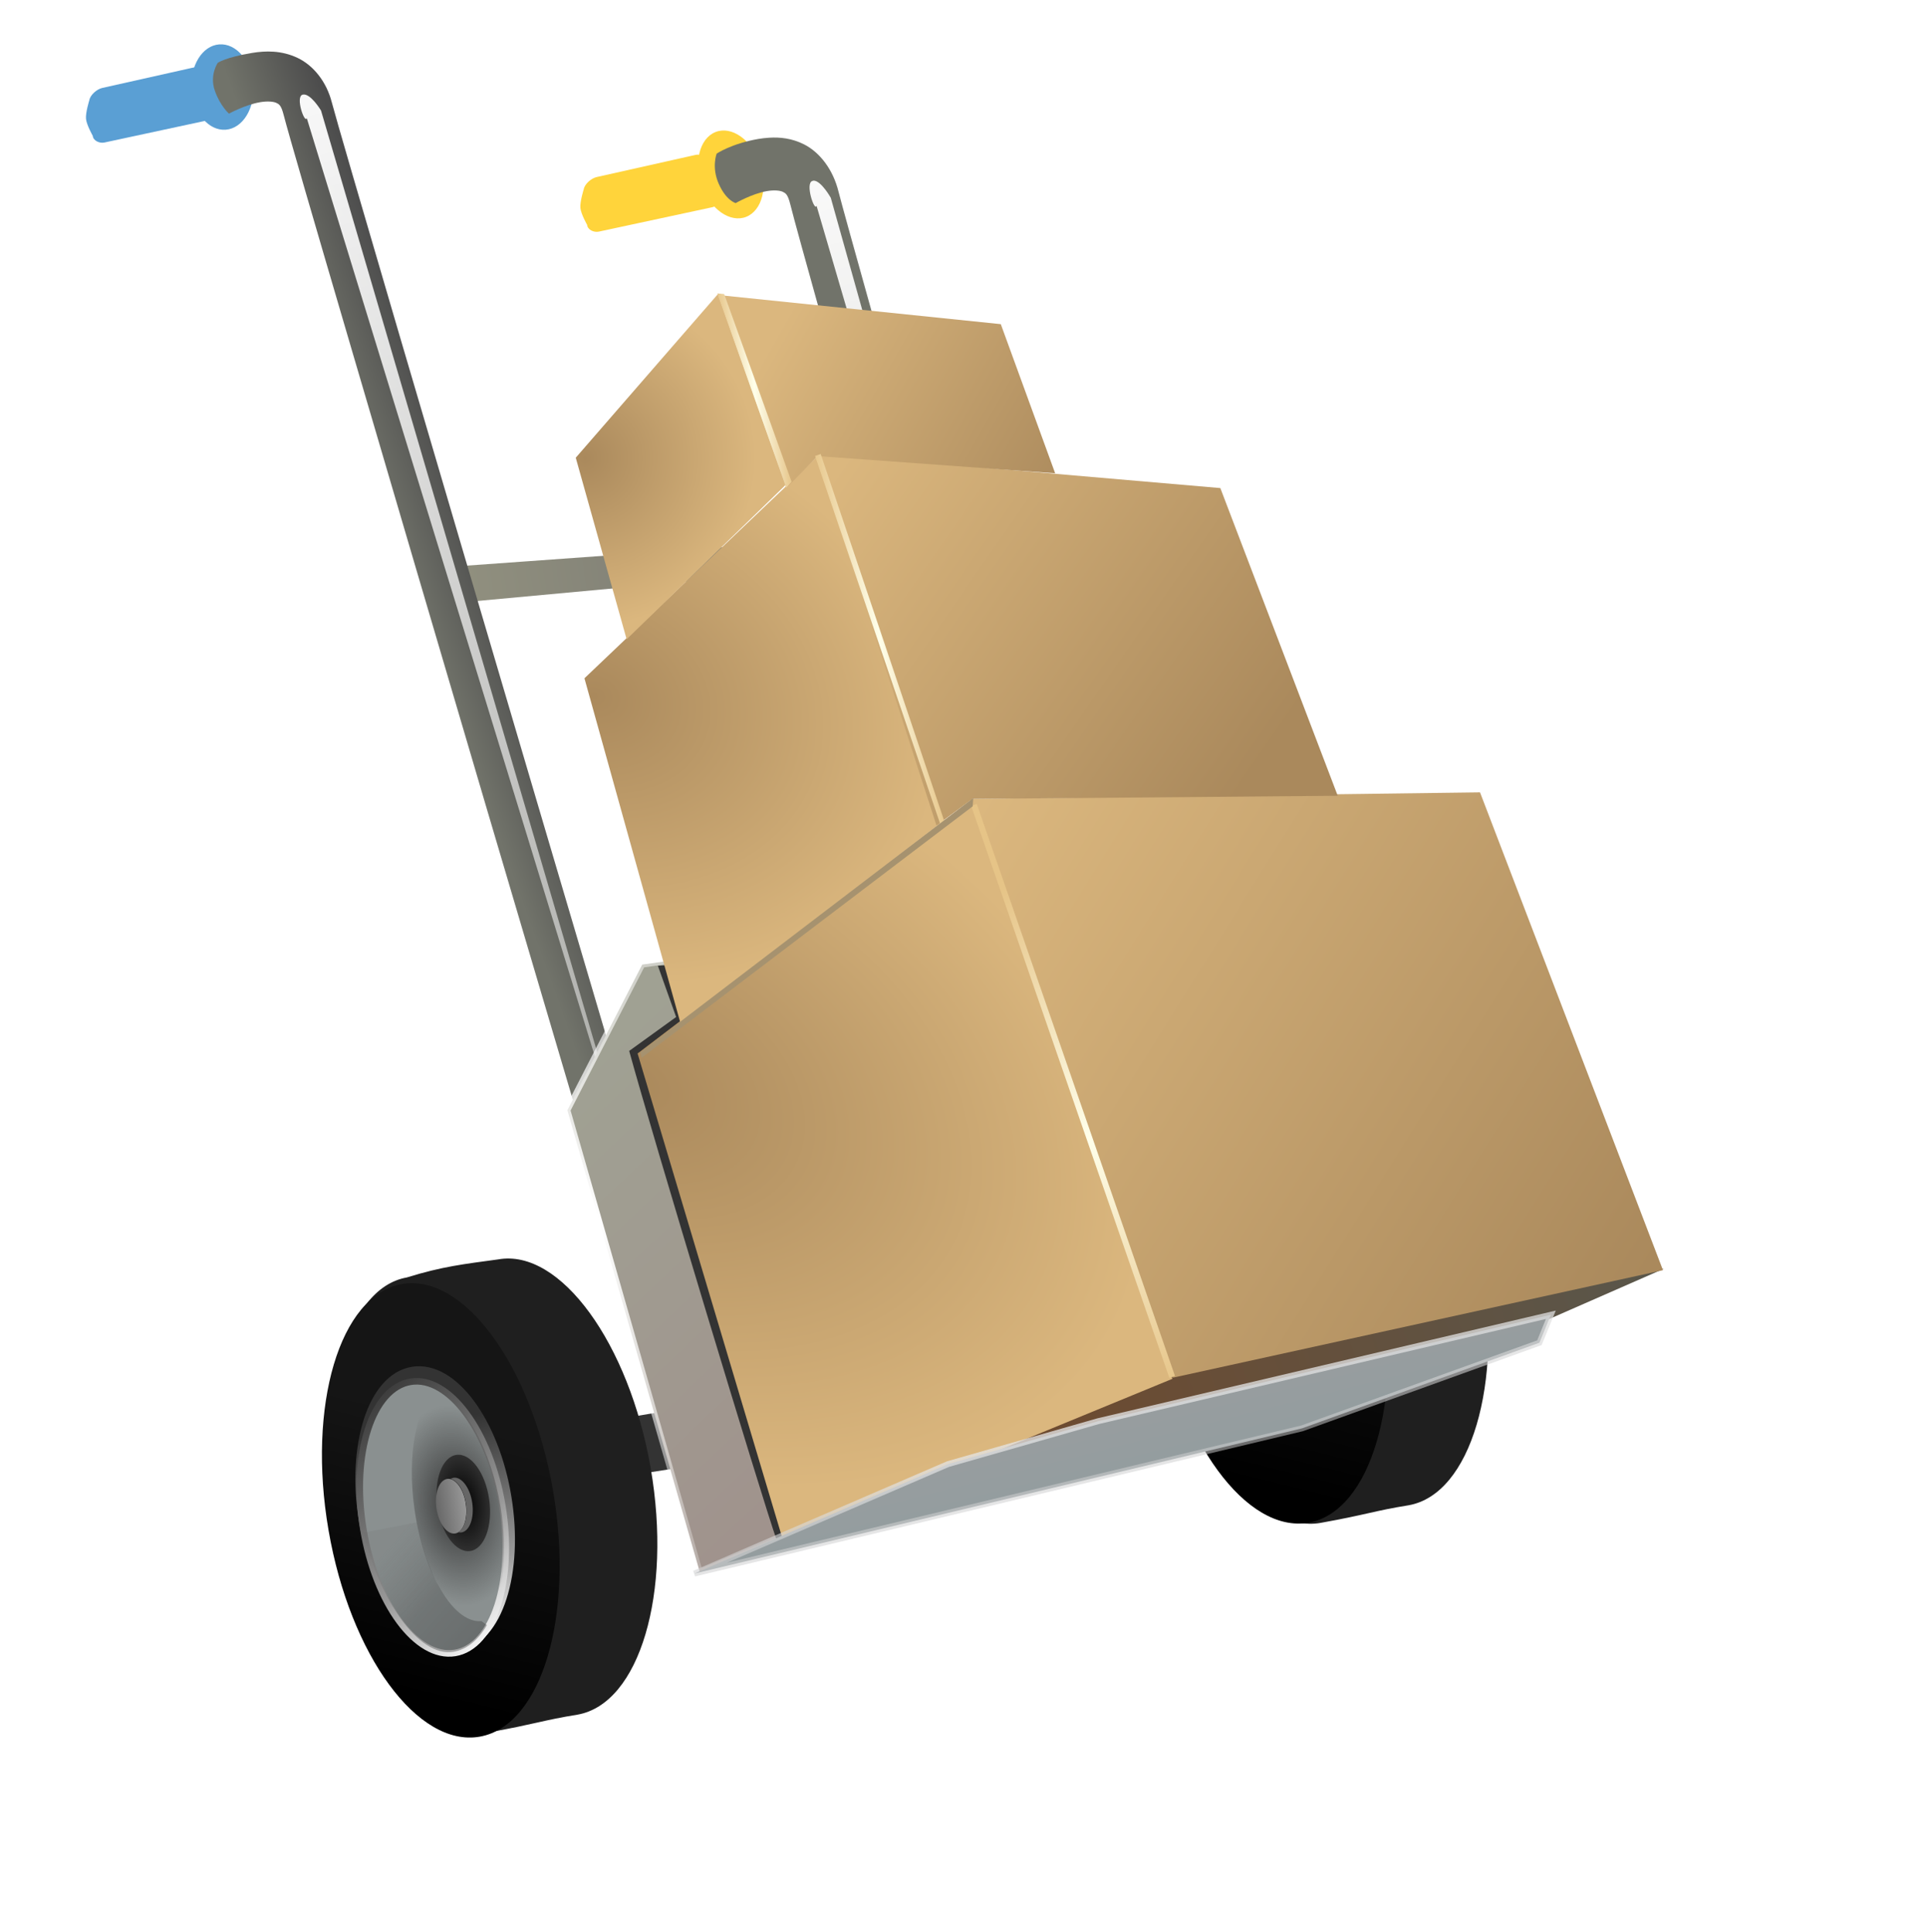 <?xml version="1.0" encoding="UTF-8" standalone="no"?>
<svg
   id="svg6974"
   viewBox="0 0 344 345"
   version="1.1"
   sodipodi:docname="logo.svg"
   inkscape:version="1.3.2 (091e20ef0f, 2023-11-25)"
   inkscape:export-filename="logo.png"
   inkscape:export-xdpi="300"
   inkscape:export-ydpi="300"
   xmlns:inkscape="http://www.inkscape.org/namespaces/inkscape"
   xmlns:sodipodi="http://sodipodi.sourceforge.net/DTD/sodipodi-0.dtd"
   xmlns:xlink="http://www.w3.org/1999/xlink"
   xmlns="http://www.w3.org/2000/svg"
   xmlns:svg="http://www.w3.org/2000/svg"
   xmlns:rdf="http://www.w3.org/1999/02/22-rdf-syntax-ns#"
   xmlns:cc="http://creativecommons.org/ns#"
   xmlns:dc="http://purl.org/dc/elements/1.1/">
  <sodipodi:namedview
     id="namedview1"
     pagecolor="#505050"
     bordercolor="#ffffff"
     borderopacity="1"
     inkscape:showpageshadow="0"
     inkscape:pageopacity="0"
     inkscape:pagecheckerboard="1"
     inkscape:deskcolor="#505050"
     inkscape:zoom="1.8569239"
     inkscape:cx="166.94276"
     inkscape:cy="138.93946"
     inkscape:window-width="2048"
     inkscape:window-height="1115"
     inkscape:window-x="0"
     inkscape:window-y="0"
     inkscape:window-maximized="1"
     inkscape:current-layer="svg6974" />
  <defs
     id="defs6976">
    <linearGradient
       id="linearGradient7562">
      <stop
         id="stop7564"
         stop-color="#fff"
         offset="0" />
      <stop
         id="stop7570"
         stop-color="#999"
         offset=".372" />
      <stop
         id="stop7566"
         stop-color="#333"
         offset="1" />
    </linearGradient>
    <filter
       id="filter7580"
       color-interpolation-filters="sRGB"
       x="-0.083"
       y="-0.043"
       width="1.167"
       height="1.085">
      <feGaussianBlur
         id="feGaussianBlur7582"
         stdDeviation="0.317" />
    </filter>
    <filter
       id="filter7717"
       height="1.082"
       width="1.226"
       y="-0.041"
       x="-0.113"
       color-interpolation-filters="sRGB">
      <feGaussianBlur
         id="feGaussianBlur7719"
         stdDeviation="0.615" />
    </filter>
    <filter
       id="filter7607"
       color-interpolation-filters="sRGB"
       x="-0.062"
       y="-0.051"
       width="1.125"
       height="1.102">
      <feGaussianBlur
         id="feGaussianBlur7609"
         stdDeviation="0.433" />
    </filter>
    <filter
       id="filter7633"
       color-interpolation-filters="sRGB"
       x="-0.199"
       y="-0.065"
       width="1.398"
       height="1.13">
      <feGaussianBlur
         id="feGaussianBlur7635"
         stdDeviation="0.228" />
    </filter>
    <filter
       id="filter6909"
       color-interpolation-filters="sRGB"
       x="-0.02"
       y="-0.03"
       width="1.04"
       height="1.06">
      <feGaussianBlur
         id="feGaussianBlur6911"
         stdDeviation="0.494" />
    </filter>
    <linearGradient
       id="linearGradient6913">
      <stop
         id="stop6915"
         stop-color="#e6c487"
         offset="0" />
      <stop
         id="stop6921"
         stop-color="#ffffea"
         offset=".5" />
      <stop
         id="stop6917"
         stop-color="#e6c487"
         offset="1" />
    </linearGradient>
    <filter
       id="filter6895"
       color-interpolation-filters="sRGB"
       x="-0.026"
       y="-0.008"
       width="1.052"
       height="1.016">
      <feGaussianBlur
         id="feGaussianBlur6897"
         stdDeviation="0.109" />
    </filter>
    <filter
       id="filter6885"
       color-interpolation-filters="sRGB"
       x="-0.028"
       y="-0.008"
       width="1.057"
       height="1.015">
      <feGaussianBlur
         id="feGaussianBlur6887"
         stdDeviation="0.203" />
    </filter>
    <linearGradient
       id="linearGradient7624">
      <stop
         id="stop7626"
         stop-color="#aa895c"
         offset="0" />
      <stop
         id="stop7628"
         stop-color="#dbb77e"
         offset="1" />
    </linearGradient>
    <filter
       id="filter6867"
       color-interpolation-filters="sRGB"
       x="-0.028"
       y="-0.008"
       width="1.056"
       height="1.015">
      <feGaussianBlur
         id="feGaussianBlur6869"
         stdDeviation="0.315" />
    </filter>
    <filter
       id="filter7309"
       height="1.062"
       width="1.211"
       y="-0.031"
       x="-0.106"
       color-interpolation-filters="sRGB">
      <feGaussianBlur
         id="feGaussianBlur7311"
         stdDeviation="1.267" />
    </filter>
    <linearGradient
       id="linearGradient6942">
      <stop
         id="stop6944"
         stop-color="#fff"
         offset="0" />
      <stop
         id="stop6946"
         stop-color="#fff"
         stop-opacity="0"
         offset="1" />
    </linearGradient>
    <filter
       id="filter7502"
       height="1.217"
       width="1.64"
       y="-0.108"
       x="-0.32"
       color-interpolation-filters="sRGB">
      <feGaussianBlur
         id="feGaussianBlur7504"
         stdDeviation="1.016" />
    </filter>
    <filter
       id="filter6962"
       color-interpolation-filters="sRGB"
       x="-0.098"
       y="-0.022"
       width="1.196"
       height="1.044">
      <feGaussianBlur
         id="feGaussianBlur6964"
         stdDeviation="1.926" />
    </filter>
    <filter
       id="filter8024"
       height="1.629"
       width="1.13"
       y="-0.315"
       x="-0.065"
       color-interpolation-filters="sRGB">
      <feGaussianBlur
         id="feGaussianBlur8026"
         stdDeviation="7.045" />
    </filter>
    <filter
       id="filter9208"
       color-interpolation-filters="sRGB"
       x="-0.04"
       y="-0.035"
       width="1.079"
       height="1.069">
      <feGaussianBlur
         id="feGaussianBlur9210"
         stdDeviation="4.142" />
    </filter>
    <linearGradient
       id="linearGradient7839"
       x1="888.8"
       gradientUnits="userSpaceOnUse"
       y1="-58.102"
       gradientTransform="translate(-311.76 336.18)"
       x2="925.39"
       y2="221.67">
      <stop
         id="stop7998"
         stop-color="#4d4d4d"
         offset="0" />
      <stop
         id="stop8000"
         stop-color="#4d4d4d"
         stop-opacity="0"
         offset="1" />
    </linearGradient>
    <linearGradient
       id="linearGradient7841"
       x1="1187"
       gradientUnits="userSpaceOnUse"
       x2="1177"
       y1="-211.26"
       y2="-187.9">
      <stop
         id="stop7520"
         stop-color="#151515"
         offset="0" />
      <stop
         id="stop7522"
         offset="1" />
    </linearGradient>
    <linearGradient
       id="linearGradient7843"
       x1="753.76"
       gradientUnits="userSpaceOnUse"
       y1="-223.27"
       gradientTransform="matrix(1.054 -.08 .08 1.054 -707.64 617.55)"
       x2="843.29"
       y2="-229.15">
      <stop
         id="stop7289"
         stop-color="#989783"
         offset="0" />
      <stop
         id="stop7291"
         stop-color="#6f6f6c"
         offset="1" />
    </linearGradient>
    <linearGradient
       id="linearGradient7845"
       x1="772.09"
       gradientUnits="userSpaceOnUse"
       y1="-185.14"
       gradientTransform="matrix(1.054 -.08 .08 1.054 -707.64 617.55)"
       x2="785.82"
       y2="-188.9">
      <stop
         id="stop7181"
         stop-color="#71736a"
         offset="0" />
      <stop
         id="stop7183"
         stop-color="#4d4d4d"
         offset="1" />
    </linearGradient>
    <linearGradient
       id="linearGradient7847"
       x1="933.17"
       xlink:href="#linearGradient6942"
       gradientUnits="userSpaceOnUse"
       y1="-216.64"
       gradientTransform="translate(-479.72 235.66)"
       x2="1007.2"
       y2="125.79" />
    <linearGradient
       id="linearGradient7849"
       x1="933.17"
       xlink:href="#linearGradient6942"
       gradientUnits="userSpaceOnUse"
       y1="-216.64"
       gradientTransform="translate(-100.43 -83.978)"
       x2="1007.2"
       y2="125.79" />
    <linearGradient
       id="linearGradient7851"
       x1="783.69"
       gradientUnits="userSpaceOnUse"
       y1="-142.58"
       gradientTransform="matrix(1.054 -.08 .08 1.054 -707.64 617.55)"
       x2="832.39"
       y2="-82.474">
      <stop
         id="stop7032"
         stop-color="#a0a193"
         offset="0" />
      <stop
         id="stop7034"
         stop-color="#a0938d"
         offset="1" />
    </linearGradient>
    <linearGradient
       id="linearGradient7853"
       x1="959.86"
       gradientUnits="userSpaceOnUse"
       y1="-95.763"
       gradientTransform="matrix(1.054 -.08 .08 1.054 -707.64 617.55)"
       x2="798.38"
       y2="-55.412">
      <stop
         id="stop7114"
         stop-color="#5a564a"
         offset="0" />
      <stop
         id="stop7116"
         stop-color="#784421"
         offset="1" />
    </linearGradient>
    <radialGradient
       id="radialGradient7855"
       gradientUnits="userSpaceOnUse"
       cy="-110.3"
       cx="782.41"
       gradientTransform="matrix(1.616 .896 -1.036 1.869 -1268 -62.52)"
       r="43.109">
      <stop
         id="stop7132"
         stop-color="#fff"
         offset="0" />
      <stop
         id="stop7135"
         stop-color="#fff"
         stop-opacity="0"
         offset="1" />
    </radialGradient>
    <linearGradient
       id="linearGradient7857"
       x1="1394.6"
       xlink:href="#linearGradient7624"
       gradientUnits="userSpaceOnUse"
       y1="402.33"
       gradientTransform="matrix(1.054 -.08 .08 1.054 -1202.6 126.2)"
       x2="1283.9"
       y2="320.86" />
    <radialGradient
       id="radialGradient7859"
       xlink:href="#linearGradient7624"
       gradientUnits="userSpaceOnUse"
       cy="365.52"
       cx="1225"
       gradientTransform="matrix(1.998 .976 -.656 1.343 -2091.4 -1278.5)"
       r="43.489" />
    <radialGradient
       id="radialGradient7861"
       xlink:href="#linearGradient7624"
       gradientUnits="userSpaceOnUse"
       cy="297.61"
       cx="1223.1"
       gradientTransform="matrix(2.001 .735 -.582 1.584 -2164.6 -1031.5)"
       r="29.603" />
    <linearGradient
       id="linearGradient7863"
       x1="1287.6"
       xlink:href="#linearGradient6913"
       gradientUnits="userSpaceOnUse"
       y1="332.57"
       gradientTransform="translate(-727.01 -156.87)"
       x2="1310.8"
       y2="418.92" />
    <linearGradient
       id="linearGradient7865"
       x1="1331.1"
       xlink:href="#linearGradient7624"
       gradientUnits="userSpaceOnUse"
       y1="317.69"
       gradientTransform="matrix(1.054 -.08 .08 1.054 -1202.6 126.2)"
       x2="1263.7"
       y2="262.82" />
    <radialGradient
       id="radialGradient7867"
       xlink:href="#linearGradient7624"
       gradientUnits="userSpaceOnUse"
       cy="254.83"
       cx="1224.3"
       gradientTransform="matrix(1.72 .193 -.191 1.7 -1949.2 -373.12)"
       r="17.662" />
    <linearGradient
       id="linearGradient7869"
       x1="1306.1"
       xlink:href="#linearGradient7624"
       gradientUnits="userSpaceOnUse"
       y1="267.67"
       gradientTransform="matrix(1.054 -.08 .08 1.054 -1202.6 126.2)"
       x2="1258.1"
       y2="235.39" />
    <linearGradient
       id="linearGradient7871"
       x1="1262.8"
       xlink:href="#linearGradient6913"
       gradientUnits="userSpaceOnUse"
       y1="288.51"
       gradientTransform="translate(-727.01 -156.87)"
       x2="1280.9"
       y2="288.51" />
    <linearGradient
       id="linearGradient7873"
       x1="816.5"
       xlink:href="#linearGradient6913"
       gradientUnits="userSpaceOnUse"
       y1="-254.11"
       gradientTransform="translate(-294.83 342.18)"
       x2="827.12"
       y2="-254.11" />
    <linearGradient
       id="linearGradient7875"
       x1="844.83"
       gradientUnits="userSpaceOnUse"
       y1="-82.239"
       gradientTransform="matrix(1.054 -.08 .08 1.054 -707.64 617.55)"
       x2="851.94"
       y2="-41.35">
      <stop
         id="stop7157"
         stop-color="#9c9d9f"
         offset="0" />
      <stop
         id="stop7159"
         stop-color="#8a9d9f"
         offset="1" />
    </linearGradient>
    <linearGradient
       id="linearGradient7877"
       x1="844.83"
       gradientUnits="userSpaceOnUse"
       y1="-82.239"
       gradientTransform="matrix(1.054 -.08 .08 1.054 -707.64 617.55)"
       x2="851.94"
       y2="-41.35">
      <stop
         id="stop7149"
         stop-color="#fff"
         offset="0" />
      <stop
         id="stop7151"
         stop-color="#969799"
         stop-opacity="0"
         offset="1" />
    </linearGradient>
    <linearGradient
       id="linearGradient7881"
       x1="1185.4"
       xlink:href="#linearGradient7562"
       gradientUnits="userSpaceOnUse"
       x2="1183.9"
       y1="-183.13"
       y2="-218.05" />
    <linearGradient
       id="linearGradient7883"
       x1="1185.4"
       xlink:href="#linearGradient7562"
       gradientUnits="userSpaceOnUse"
       x2="1162.4"
       y1="-183.13"
       y2="-219.56" />
    <radialGradient
       id="radialGradient7885"
       gradientUnits="userSpaceOnUse"
       cy="-203.41"
       cx="1022.6"
       gradientTransform="matrix(1.535 0 0 2.352 -547.18 275.04)"
       r="6.535">
      <stop
         id="stop7684"
         stop-color="#333"
         offset="0" />
      <stop
         id="stop7686"
         stop-color="#333"
         stop-opacity="0"
         offset="1" />
    </radialGradient>
    <linearGradient
       id="linearGradient7887"
       y2="-181.93"
       gradientUnits="userSpaceOnUse"
       y1="-197.53"
       x2="1023.3"
       x1="1010.2">
      <stop
         id="stop7669"
         stop-color="#5e6262"
         stop-opacity=".332"
         offset="0" />
      <stop
         id="stop7695"
         stop-color="#484a4a"
         offset=".5" />
      <stop
         id="stop7671"
         stop-color="#333"
         offset="1" />
    </linearGradient>
    <radialGradient
       id="radialGradient7889"
       gradientUnits="userSpaceOnUse"
       cy="-135.16"
       cx="1027.7"
       gradientTransform="matrix(1 0 0 1.754 0 101.88)"
       r="4.542">
      <stop
         id="stop7640"
         offset="0" />
      <stop
         id="stop7642"
         stop-color="#333"
         offset="1" />
    </radialGradient>
    <linearGradient
       id="linearGradient7891"
       y2="-135.16"
       gradientUnits="userSpaceOnUse"
       y1="-135.16"
       x2="1032"
       x1="1023.4">
      <stop
         id="stop7661"
         stop-color="#666"
         offset="0" />
      <stop
         id="stop7663"
         stop-color="#999"
         offset="1" />
    </linearGradient>
  </defs>
  <g
     id="layer1"
     transform="translate(0 -707.36)">
    <g
       id="g7797"
       transform="translate(-3.506 492.77)">
      <path
         id="path6280"
         filter="url(#filter9208)"
         fill-opacity="0.661"
         transform="matrix(1.054,-0.08,0.08,1.054,-424.25,233.63)"
         d="m 437.14,25.062 c -1.815,0 -3.405,1.282 -4.344,3.219 l -16.156,2.344 c -0.847,0.124 -2.075,0.978 -2.313,1.906 0,0 -0.809,2.05 -0.781,3.094 0.028,1.044 0.906,2.938 0.906,2.938 0.017,0.856 1.058,1.398 1.906,1.281 l 17.16,-2.344 c 0.941,1.254 2.213,2.031 3.625,2.031 2.141,0 3.97,-1.77 4.781,-4.312 0.396,-0.078 0.796,-0.152 1.188,-0.188 1.266,-0.115 2.255,0.067 2.688,0.312 0.433,0.246 0.796,0.411 1.094,2.094 0.559,3.159 3.782,18.395 8.469,40.375 4.686,21.98 10.734,50.317 16.75,78.312 5.542,25.792 6.684,30.953 11,50.969 l -1.062,1.719 10.75,52.156 -2.594,0.219 c -3.691,-16.815 -12.574,-28.936 -21.594,-28.031 -5.848,0.356 -9.503,0.464 -15.656,1.875 -1.495,0.15 -2.88,0.661 -4.187,1.469 -8.981,3.68 -14.542,20.468 -12.688,39.875 2.04,21.342 12.26,37.78 22.844,36.719 0.574,-0.058 1.136,-0.188 1.688,-0.344 0.171,-0.008 0.329,-0.014 0.5,-0.031 7.927,-0.811 9.147,-1.343 15.062,-1.844 10.489,-1.052 17.364,-18.906 15.5,-40 l 3.125,-0.25 3.625,17.594 -0.875,0.312 86.469,-13.906 c 4.399,9.146 10.594,14.758 16.906,14.125 0.574,-0.058 1.136,-0.188 1.688,-0.344 0.171,-0.008 0.329,-0.014 0.5,-0.031 7.927,-0.811 9.147,-1.343 15.062,-1.844 7.577,-0.76 13.245,-10.315 15.125,-23.5 l 9.562,-2.656 1.938,-3.875 h 0.031 l 18.938,-6.656 0.844,-0.125 -0.062,-0.156 0.188,-0.062 h -0.188 l -24.688,-82.625 -24.094,-1.5 -15.781,-53.094 -33.875,-5.531 6.219,0.938 -7.25,-25.812 -21.656,-3.906 c -2.138,-10.702 -3.806,-19.153 -4.031,-20.5 -0.628,-3.755 -2.629,-6.847 -5.219,-8.406 -1.942,-1.169 -3.929,-1.54 -5.781,-1.562 -0.618,-0.007 -1.237,0.007 -1.813,0.062 -0.85,0.082 -1.601,0.206 -2.312,0.344 -1.462,-1.757 -3.411,-2.621 -5.188,-2.062 -1.472,0.463 -2.527,1.828 -3.031,3.594 -0.076,-1.15e-4 -0.173,-0.011 -0.25,0 l -16.969,2.5 c -0.847,0.124 -2.075,0.978 -2.312,1.906 -1e-4,0 -0.841,2.05 -0.813,3.094 0.028,1.044 0.938,2.938 0.938,2.938 0.017,0.856 1.027,1.398 1.875,1.281 l 19.469,-2.688 c 1.463,1.763 3.439,2.622 5.219,2.062 1.567,-0.492 2.666,-1.971 3.125,-3.906 0.341,-0.066 0.664,-0.124 1,-0.156 1.266,-0.122 2.255,0.083 2.688,0.344 0.433,0.261 0.796,0.437 1.094,2.219 0.302,1.81 1.658,8.716 3.375,17.344 l -15.938,-2.875 -0.031,-0.062 -0.688,-0.125 -0.031,-0.125 -0.125,0.125 -0.281,-0.062 0.062,0.281 -25.719,25.438 3.406,16.875 -23.031,-0.094 c -2.902,-13.531 -6.125,-28.549 -8.5,-39.688 -4.684,-21.972 -8.071,-38.025 -8.438,-40.094 -0.627,-3.545 -2.629,-6.466 -5.219,-7.938 -2.59,-1.472 -5.293,-1.615 -7.594,-1.406 -0.66,0.06 -1.251,0.146 -1.781,0.219 -0.918,-1.101 -2.126,-1.781 -3.437,-1.781 z m 89.281,81.438 0.062,0.219 -11.25,9.219 h -0.094 l 11.281,-9.438 z m -30.156,14.969 1.719,8.562 -7.594,6.219 9.719,48.75 -3.625,0.25 -7,11.406 c -3.882,-18.039 -4.494,-20.906 -9.094,-42.312 -2.498,-11.622 -4.553,-21.244 -6.969,-32.5 l 22.844,-0.375 z m 57.969,40.031 6.438,0.438 -6.469,-0.406 0.031,-0.031 z"
         style="display:none" />
      <path
         id="path8029"
         opacity="0.502"
         d="M 433.33,308.02 608.25,277 l 64.332,9.869 20.152,13.651 -94.583,30.205 -91.602,-0.185 z"
         transform="matrix(1.054,-0.08,0.08,1.054,-424.25,233.63)"
         filter="url(#filter8024)"
         fill="url(#linearGradient7839)"
         style="display:none" />
      <path
         id="path8031"
         d="m 116.18,467.58 -0.817,10.541 121.11,-18.816 1.497,-12.205 z"
         fill="#333333"
         style="display:inline" />
      <g
         id="g8033"
         transform="matrix(1.054 -.08 .08 1.054 -866.98 557.03)">
        <path
           id="path8035"
           fill="#1f1f1f"
           d="m1056.1-66.906c-5.848 0.356-9.496 0.471-15.649 1.883-10.583 1.061-16.736 19.635-14.696 40.976 2.04 21.342 12.261 37.786 22.844 36.725 7.927-0.811 9.14-1.343 15.055-1.843 10.584-1.061 17.508-19.239 15.468-40.581-2.04-21.342-12.439-38.222-23.023-37.16z" />
        <path
           id="path8037"
           transform="matrix(1.781 -.179 .176 1.842 -1023.4 562.71)"
           fill="url(#linearGradient7841)"
           d="m1191.2-204.98c0 11.588-4.818 20.983-10.76 20.983-5.943 0-10.76-9.394-10.76-20.983 0-11.588 4.817-20.983 10.76-20.983 5.943 0 10.76 9.394 10.76 20.983z" />
      </g>
      <path
         id="path8039"
         fill="url(#linearGradient7843)"
         d="m83.97 315.79-2.746 6.8 83.776-7.758-2.891-4.664z" />
      <path
         id="path8041"
         fill="#9e0c0c"
         d="m21.733 230.3 17.707-3.968c0.883-0.197 1.82 0.35 2.098 1.21l2.011 6.231c0.278 0.861-0.21 1.707-1.095 1.897l-20.297 4.365c-0.884 0.19-2.011-0.31-2.098-1.21 0 0-1.085-1.903-1.198-3-0.113-1.097 0.59-3.337 0.59-3.337 0.176-0.997 1.399-1.99 2.282-2.188z"
         style="fill:#5a9fd4;fill-opacity:1" />
      <path
         id="path8043"
         transform="matrix(.805 -.061 .08 1.054 -458.96 569.35)"
         fill="#9e0c0c"
         d="m658.91-284.1c0 3.992-3.066 7.228-6.848 7.228s-6.848-3.236-6.848-7.228 3.066-7.228 6.848-7.228c3.782 0 6.848 3.236 6.848 7.228z"
         style="fill:#5a9fd4;fill-opacity:1" />
      <path
         id="path8045"
         style="block-progression:tb;color:#000000;text-transform:none;text-indent:0"
         fill="url(#linearGradient7845)"
         d="m48.499 224.04c-4.815 0.805-6.12 1.769-6.12 1.769s-1.498 2.173-0.531 4.947c0.967 2.774 2.535 4.123 2.535 4.123s2.923-1.6 5.574-2.043c1.325-0.222 2.38-0.109 2.856 0.115 0.476 0.225 0.871 0.37 1.319 2.119 0.84 3.283 5.448 19.078 12.132 41.86 6.685 22.783 15.309 52.154 23.873 81.168 17.128 58.028 33.919 114.68 33.919 114.68l8.55-2.533s-16.759-56.656-33.886-114.68c-8.563-29.012-17.222-58.358-23.904-81.133-6.682-22.774-11.527-39.417-12.077-41.567-0.943-3.685-3.284-6.602-6.129-7.947s-5.704-1.28-8.112-0.878z" />
      <path
         id="path8047"
         filter="url(#filter6962)"
         transform="matrix(1.054 -.08 .08 1.054 -424.25 233.63)"
         fill="url(#linearGradient7847)"
         d="m454.64 32.476c-1.321 0.224-0.028 4.995 0.389 4.01l43.222 191.42 3.062 13.531-0.875-4.188-42.912-201.86s-1.565-3.135-2.886-2.912z" />
      <path
         id="path8049"
         transform="matrix(.754 -.301 .38 1.047 -249.72 739.46)"
         fill="#9e0c0c"
         d="m658.91-284.1c0 3.992-3.066 7.228-6.848 7.228s-6.848-3.236-6.848-7.228 3.066-7.228 6.848-7.228c3.782 0 6.848 3.236 6.848 7.228z"
         style="fill:#ffd43b;fill-opacity:1" />
      <path
         id="path8051"
         style="block-progression:tb;color:#000000;text-transform:none;text-indent:0"
         fill="#71736a"
         d="m140.81 239.18c-0.651 0.042-1.303 0.11-1.904 0.214-4.813 0.831-7.465 2.625-7.465 2.625s-0.955 2.414 0.381 5.415c1.336 3.001 3.017 3.42 3.017 3.42s2.917-1.681 5.566-2.139c1.325-0.229 2.381-0.105 2.857 0.135 0.477 0.24 0.873 0.396 1.329 2.249 0.527 2.146 2.858 10.582 5.891 21.439l9.086-0.687c-3.384-12.102-6.012-21.565-6.377-23.051-0.96-3.906-3.315-7.006-6.167-8.442-2.139-1.077-4.261-1.302-6.214-1.179z" />
      <path
         id="path8053"
         filter="url(#filter7502)"
         transform="matrix(1.054 -.08 .084 1.116 -706.3 634.07)"
         fill="url(#linearGradient7849)"
         d="m834.18-287.18c-0.084-0.011-0.168 0.017-0.25 0.031-1.321 0.224-0.042 4.986 0.375 4l4.156 18.438h2.5l-4.156-19.531s-1.365-2.777-2.625-2.938z" />
      <path
         id="path8055"
         fill="url(#linearGradient7851)"
         d="m128.42 495.25 69.383-28.16-5.471-90.702-74.181 10.437-13.354 25.998z" />
      <path
         id="path8057"
         d="m175.52 476.79 104.58-26.705 20.415-8.951-93.348 9.327z"
         fill="url(#linearGradient7853)" />
      <path
         id="path8059"
         stroke="url(#radialGradient7855)"
         stroke-width="1.056"
         fill="none"
         d="m128.42 495.25 69.383-28.16-5.471-90.702-74.181 10.437-13.354 25.998z" />
      <path
         id="path8061"
         fill="url(#linearGradient7857)"
         d="m176.6 357.25 36.277 103.33 87.498-19.194-32.661-85.317z" />
      <path
         id="path8063"
         filter="url(#filter7309)"
         transform="matrix(1.054 -.08 .08 1.054 -424.25 233.63)"
         fill="#333"
         d="m515.96 281.92 10.222-2.69-17.755-80.164 7.532-2.152-3.497-12.912-9.146-0.269 2.421 8.877-8.339 5.111c2.776 14.349 16.696 77.297 18.562 84.199z" />
      <path
         id="path8065"
         fill="url(#radialGradient7859)"
         d="m143.22 489.41 69.583-28.63-36.125-103.23-59.352 45.141z" />
      <path
         id="path8067"
         d="m149.2 296.3 22.256 65.228-46.474 35.753-17.144-61.583z"
         fill="url(#radialGradient7861)" />
      <path
         id="path8069"
         style="block-progression:tb;color:#000000;text-transform:none;text-indent:0"
         d="m559.09 160.57-0.969 0.25 26.062 98.875 0.969-0.25-26.062-98.875z"
         transform="matrix(1.054 -.08 .08 1.054 -424.25 233.63)"
         filter="url(#filter6867)"
         fill="url(#linearGradient7863)" />
      <path
         id="path8071"
         fill="url(#linearGradient7865)"
         d="m149.14 295.5 72.216 6.237 20.958 54.94-65.229 0.564-6.4 4.75z" />
      <path
         id="path8073"
         fill="url(#radialGradient7867)"
         d="m115.37 328.73 28.363-27.534-12.057-34.107-25.389 29.227z" />
      <path
         id="path8075"
         fill="url(#linearGradient7869)"
         d="m143.9 301.72 5.556-5.692 42.413 3.068-9.705-26.628-50.267-5.183z" />
      <path
         id="path8077"
         style="block-progression:tb;color:#000000;text-transform:none;text-indent:0"
         d="m537.28 99.635-0.969 0.25 16.418 63.78 0.7-0.519z"
         transform="matrix(1.054 -.08 .08 1.054 -424.25 233.63)"
         filter="url(#filter6885)"
         fill="url(#linearGradient7871)" />
      <path
         id="path8079"
         style="block-progression:tb;color:#000000;text-transform:none;text-indent:0"
         d="m523.07 71.449-1.139-0.19 9.125 33.625 0.969-0.954z"
         transform="matrix(1.054 -.08 .08 1.054 -424.25 233.63)"
         filter="url(#filter6895)"
         fill="url(#linearGradient7873)" />
      <path
         id="path8081"
         style="block-progression:tb;color:#000000;text-transform:none;text-indent:0"
         d="m558.58 159.53-59.305 38.531 0.128 0.978 58.969-38.127z"
         transform="matrix(1.054 -.08 .08 1.054 -424.25 233.63)"
         filter="url(#filter6909)"
         fill="#a6926f" />
      <path
         id="path8083"
         stroke="url(#linearGradient7877)"
         stroke-width="1.056"
         fill="url(#linearGradient7875)"
         d="m127.46 495.55 45.28-19.541 26.829-7.668 80.79-18.997-2.042 4.991-42.376 15.291z" />
      <path
         id="path8085"
         fill="#9e0c0c"
         d="m109.99 246.21 17.707-3.968c0.883-0.197 1.82 0.35 2.098 1.21l2.011 6.231c0.278 0.861-0.21 1.707-1.095 1.897l-20.297 4.365c-0.884 0.19-2.011-0.31-2.098-1.21 0 0-1.085-1.903-1.198-3-0.113-1.097 0.59-3.337 0.59-3.337 0.176-0.997 1.399-1.99 2.282-2.188z"
         style="fill:#ffd43b;fill-opacity:1" />
      <g
         id="g8087"
         transform="matrix(1.157 -.166 .166 1.157 -1064.2 888.46)">
        <path
           id="path8089"
           fill="#1f1f1f"
           d="m1034.1-239.71c-5.295-0.033-8.592-0.15-14.226 0.75-9.608 0.316-16.28 16.692-15.734 36.06 0.547 19.368 8.767 34.816 18.375 34.5 7.197-0.251 8.323-0.657 13.688-0.75 9.608-0.316 16.953-16.288 16.406-35.656-0.547-19.368-8.902-35.219-18.51-34.904z" />
        <path
           id="path8091"
           transform="matrix(1.617 -.053 .047 1.671 -879.18 202.08)"
           fill="url(#linearGradient7841)"
           d="m1191.2-204.98c0 11.588-4.818 20.983-10.76 20.983-5.943 0-10.76-9.394-10.76-20.983 0-11.588 4.817-20.983 10.76-20.983 5.943 0 10.76 9.394 10.76 20.983z" />
        <path
           id="path8093"
           d="m1191.2-204.98c0 11.588-4.818 20.983-10.76 20.983-5.943 0-10.76-9.394-10.76-20.983 0-11.588 4.817-20.983 10.76-20.983 5.943 0 10.76 9.394 10.76 20.983z"
           transform="matrix(1 -.02 .02 1 -157.2 25.261)"
           filter="url(#filter7580)"
           stroke="url(#linearGradient7881)"
           stroke-width="2.062"
           fill="none" />
        <path
           id="path8095"
           stroke="url(#linearGradient7883)"
           transform="matrix(1 -.02 .02 1 -157.74 26.468)"
           fill="#8a9090"
           d="m1191.2-204.98c0 11.588-4.818 20.983-10.76 20.983-5.943 0-10.76-9.394-10.76-20.983 0-11.588 4.817-20.983 10.76-20.983 5.943 0 10.76 9.394 10.76 20.983z" />
        <path
           id="path8097"
           filter="url(#filter7717)"
           fill="url(#radialGradient7885)"
           d="m1022.1-221.47c-3.477 1.844-6.094 9.134-6.094 17.844 0 10.103 3.504 18.281 7.813 18.281 0.505 0 0.99-0.129 1.469-0.344 2.422-3.891 3.915-9.876 3.781-16.562-0.174-8.715-3.026-16.127-6.969-19.219z" />
        <path
           id="path8099"
           opacity=".619"
           filter="url(#filter7607)"
           fill="url(#linearGradient7887)"
           d="m1016.1-201.72-8.312 0.406c0.908 10.246 5.546 20.078 11 19.969 2.096-0.042 4.043-1.257 5.656-3.312 0 0-0.288-0.28-0.75-0.719-2.278-0.125-4.323-2.523-5.719-6.281-0.022-0.043-0.041-0.079-0.062-0.125-0.286-0.611-0.502-1.442-0.688-2.344-0.591-2.261-1.003-4.825-1.125-7.594z" />
        <path
           id="path8101"
           filter="url(#filter7633)"
           transform="translate(-4.185 -68.478)"
           fill="url(#radialGradient7889)"
           d="m1031.7-135.16c0 4.097-1.788 7.418-3.995 7.418-2.206 0-3.994-3.321-3.994-7.418s1.788-7.418 3.994-7.418c2.206 0 3.995 3.321 3.995 7.418z" />
        <path
           id="path8103"
           filter="url(#filter7633)"
           transform="matrix(.568 0 0 .568 437.88 -126.64)"
           fill="url(#linearGradient7891)"
           d="m1031.7-135.16c0 4.097-1.788 7.418-3.995 7.418-2.206 0-3.994-3.321-3.994-7.418s1.788-7.418 3.994-7.418c2.206 0 3.995 3.321 3.995 7.418z" />
        <path
           id="path8105"
           filter="url(#filter7633)"
           fill="#666"
           d="m1022.6-207.66c-0.157 0-0.321 0.038-0.469 0.094 1.022 0.41 1.781 2.104 1.781 4.125 0 2.02-0.76 3.714-1.781 4.125 0.148 0.056 0.312 0.094 0.469 0.094 1.253 0 2.281-1.891 2.281-4.219s-1.028-4.219-2.281-4.219z" />
      </g>
    </g>
  </g>
</svg>
